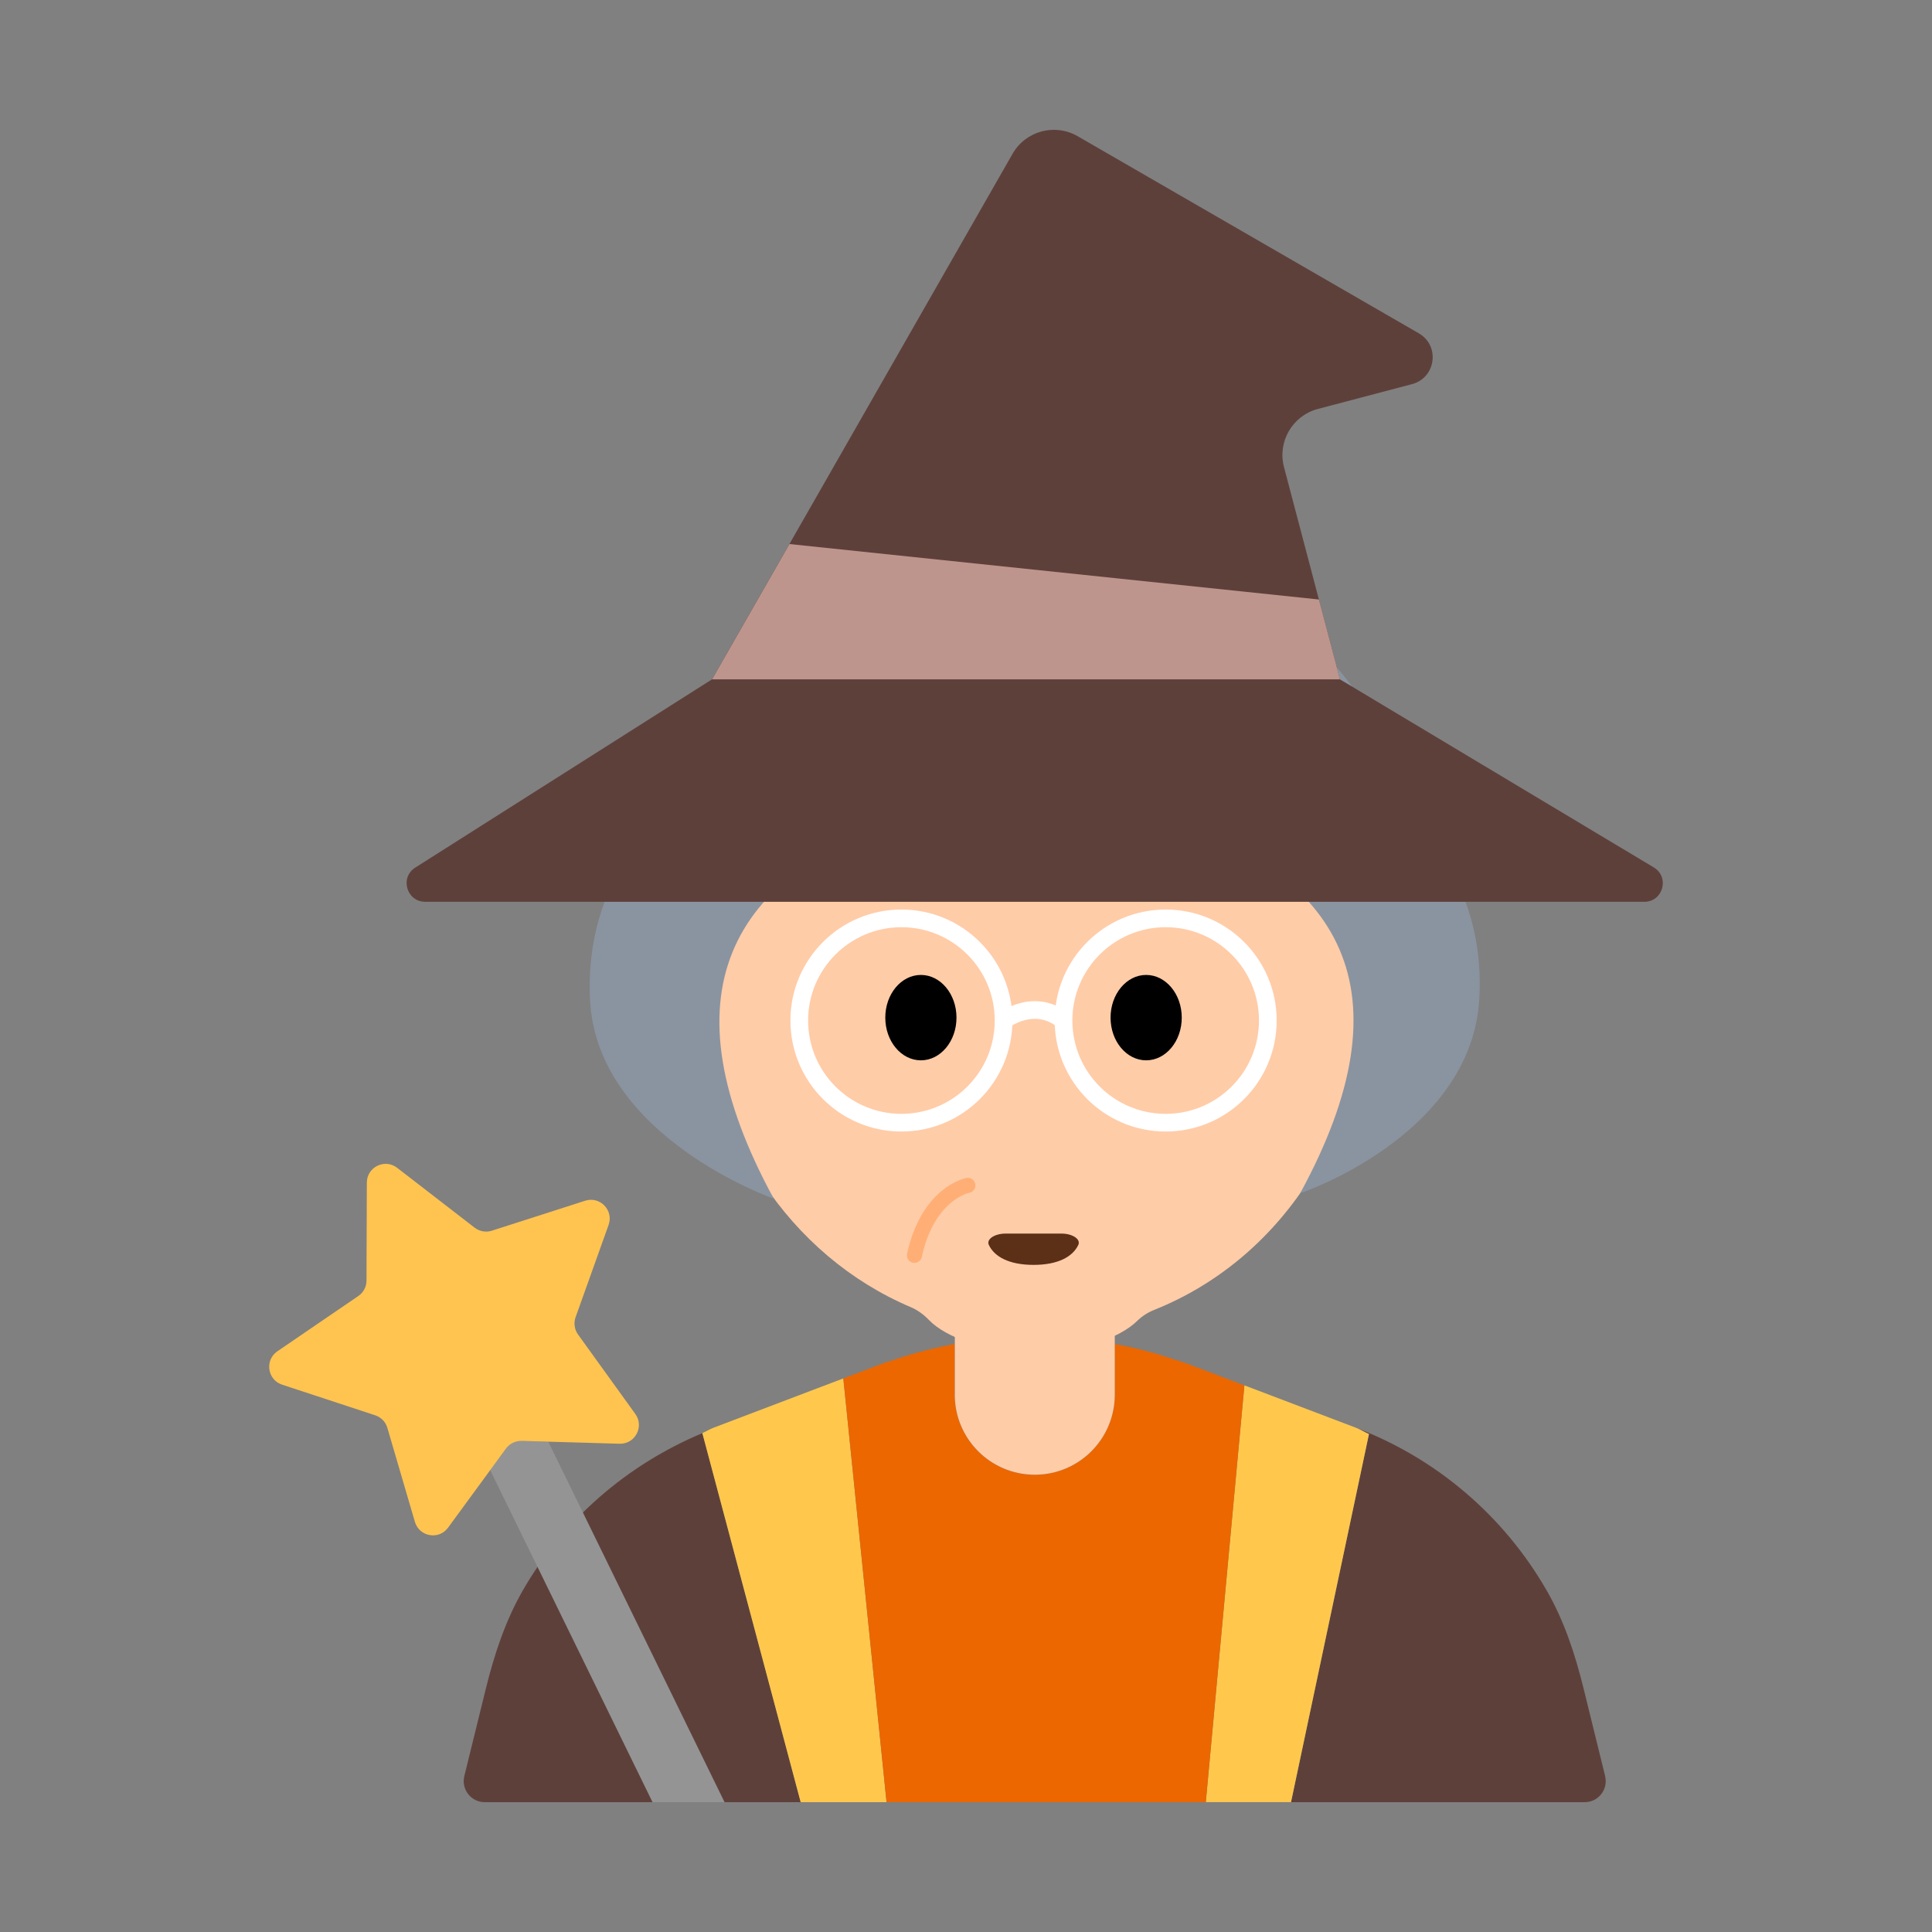 <?xml version="1.0" encoding="UTF-8"?><svg id="Layer_1" xmlns="http://www.w3.org/2000/svg" viewBox="0 0 40 40"><rect x="0" y="0" width="40" height="40" fill="#808080" stroke="none"/><g><g><path d="m28.317,19.749c-.148-4.394-3.366-7.852-7.187-7.723-3.821.129-6.799,3.796-6.65,8.19.11,3.253,1.902,5.797,4.376,6.847.145.062.27.155.38.269.345.358,1.183.669,2.163.669.962,0,1.787-.302,2.142-.65.102-.1.222-.178.355-.231,2.684-1.071,4.54-3.879,4.422-7.37Z" fill="#ffcca8"/><ellipse cx="19.066" cy="21.069" rx=".737" ry=".884"/><ellipse cx="23.73" cy="21.069" rx=".737" ry=".884"/><ellipse cx="21.509" cy="12.227" rx="3.164" ry="1.91" fill="#8a94a0"/><path d="m16.022,24.818s-3.658-1.277-3.805-4.106,1.902-4.219,1.902-4.219c0,0-.268-2.049,2.317-3.731,1.19-.775,2.292-.862,3.135-.731,1.708.266,2.572,2.274,1.464,3.601-.381.457-1.002.887-1.988,1.19-4.054,1.247-5.299,3.823-3.026,7.997Z" fill="#8a94a0"/><path d="m26.922,24.699c-.073.038,3.531-1.16,3.704-4.003.172-2.828-1.902-4.219-1.902-4.219,0,0,.268-2.049-2.317-3.731-1.19-.775-2.292-.862-3.135-.731-1.708.266-2.572,2.274-1.464,3.601.381.457,1.002.887,1.988,1.19,4.054,1.247,5.399,3.719,3.126,7.893Z" fill="#8a94a0"/><path d="m21.976,25.54c.228,0,.405.116.349.235-.114.242-.417.413-.926.413s-.813-.171-.926-.413c-.056-.12.12-.235.349-.235h1.155Z" fill="#5c2f17"/><path d="m20.039,24.542s-.822.15-1.107,1.449" fill="none" stroke="#ffaf75" stroke-linecap="round" stroke-linejoin="round" stroke-width=".312"/><circle cx="18.663" cy="21.129" r="2.115" fill="none" stroke="#fff" stroke-miterlimit="10" stroke-width=".366"/><circle cx="24.134" cy="21.129" r="2.115" fill="none" stroke="#fff" stroke-miterlimit="10" stroke-width=".366"/><path d="m20.778,21.129s.628-.491,1.24,0" fill="none" stroke="#fff" stroke-miterlimit="10" stroke-width=".366"/></g><g><path d="m8.802,18.671h25.241c.389,0,.53-.512.197-.712l-6.498-3.894-1.158-4.394c-.139-.526.175-1.065.701-1.204l1.949-.514c.496-.131.585-.796.141-1.052l-7.063-4.081c-.473-.273-1.077-.11-1.348.364l-6.221,10.88-6.146,3.899c-.324.205-.178.707.205.707Z" fill="#5e403b"/><polygon points="16.345 11.264 27.307 12.412 27.743 14.065 14.743 14.065 16.345 11.264" fill="#be958d"/></g><g><path d="m19.768,27.823c-.421.08-.838.184-1.246.325.409-.141.826-.246,1.246-.325h0Z" fill="#5e403b"/><path d="m24.325,28.149c-.409-.141-.826-.246-1.246-.325h0c.421.08.838.184,1.246.325Z" fill="#5e403b"/><path d="m16.904,28.75l-2.131.81c-.067.025-.125.065-.191.092.064-.031.124-.067.191-.092l2.131-.81Z" fill="#5e403b"/><path d="m33.233,36.773l-.446-1.812c-.173-.705-.402-1.402-.764-2.031-.881-1.534-2.271-2.732-3.95-3.37l-2.007-.763,2.007.763c.094.036.177.091.27.13l-1.614,7.622h-10.15l-2.036-7.641c-1.572.658-2.881,1.798-3.72,3.259-.361.629-.59,1.326-.764,2.031l-.446,1.812c-.067.274.14.539.422.539h22.775c.282,0,.49-.265.422-.539Z" fill="#5e403b"/><path d="m18.355,37.312l-.895-8.773-.557.211-2.131.81c-.066.025-.127.061-.191.092-.013.006-.026.013-.04.019l2.036,7.641h1.776Z" fill="#ffc84d"/><path d="m26.729,37.312l1.614-7.622c-.092-.039-.176-.094-.27-.13l-2.007-.763-.302-.115-.799,8.629h1.763Z" fill="#ffc84d"/><path d="m21.423,37.312h3.542l.799-8.629-1.18-.448c-.085-.032-.173-.056-.259-.085-.409-.141-.826-.246-1.246-.325v1.052c0,.914-.741,1.656-1.656,1.656s-1.656-.741-1.656-1.656v-1.052c-.421.08-.838.184-1.246.325-.086.03-.174.053-.26.085l-.801.304.895,8.773h3.068Z" fill="#ec6700"/></g><path d="m19.768,28.876c0,.914.741,1.656,1.656,1.656s1.656-.741,1.656-1.656v-1.052h0v-.603h-3.311v.603h0v1.052Z" fill="#ffcca8"/><g><path d="m15.001,37.312l-3.65-7.464-.552-.016c-.128-.004-.25.056-.325.159l-.326.445,3.362,6.876h1.49Z" fill="#949494"/><path d="m10.799,29.832l.552.016,1.476.043c.322.01.516-.355.327-.616l-1.186-1.645c-.075-.104-.094-.238-.051-.359l.683-1.91c.109-.304-.178-.6-.485-.501l-1.931.62c-.122.039-.255.016-.357-.062l-1.605-1.24c-.255-.197-.626-.016-.627.307l-.007,2.028c0,.128-.064.248-.17.32l-1.675,1.144c-.266.182-.209.59.098.691l1.927.634c.122.04.216.137.252.26l.57,1.946c.091.31.497.381.687.12l.872-1.191.326-.445c.076-.103.197-.163.325-.159Z" fill="#ffc450"/></g></g><rect width="40" height="40" fill="none"/></svg>